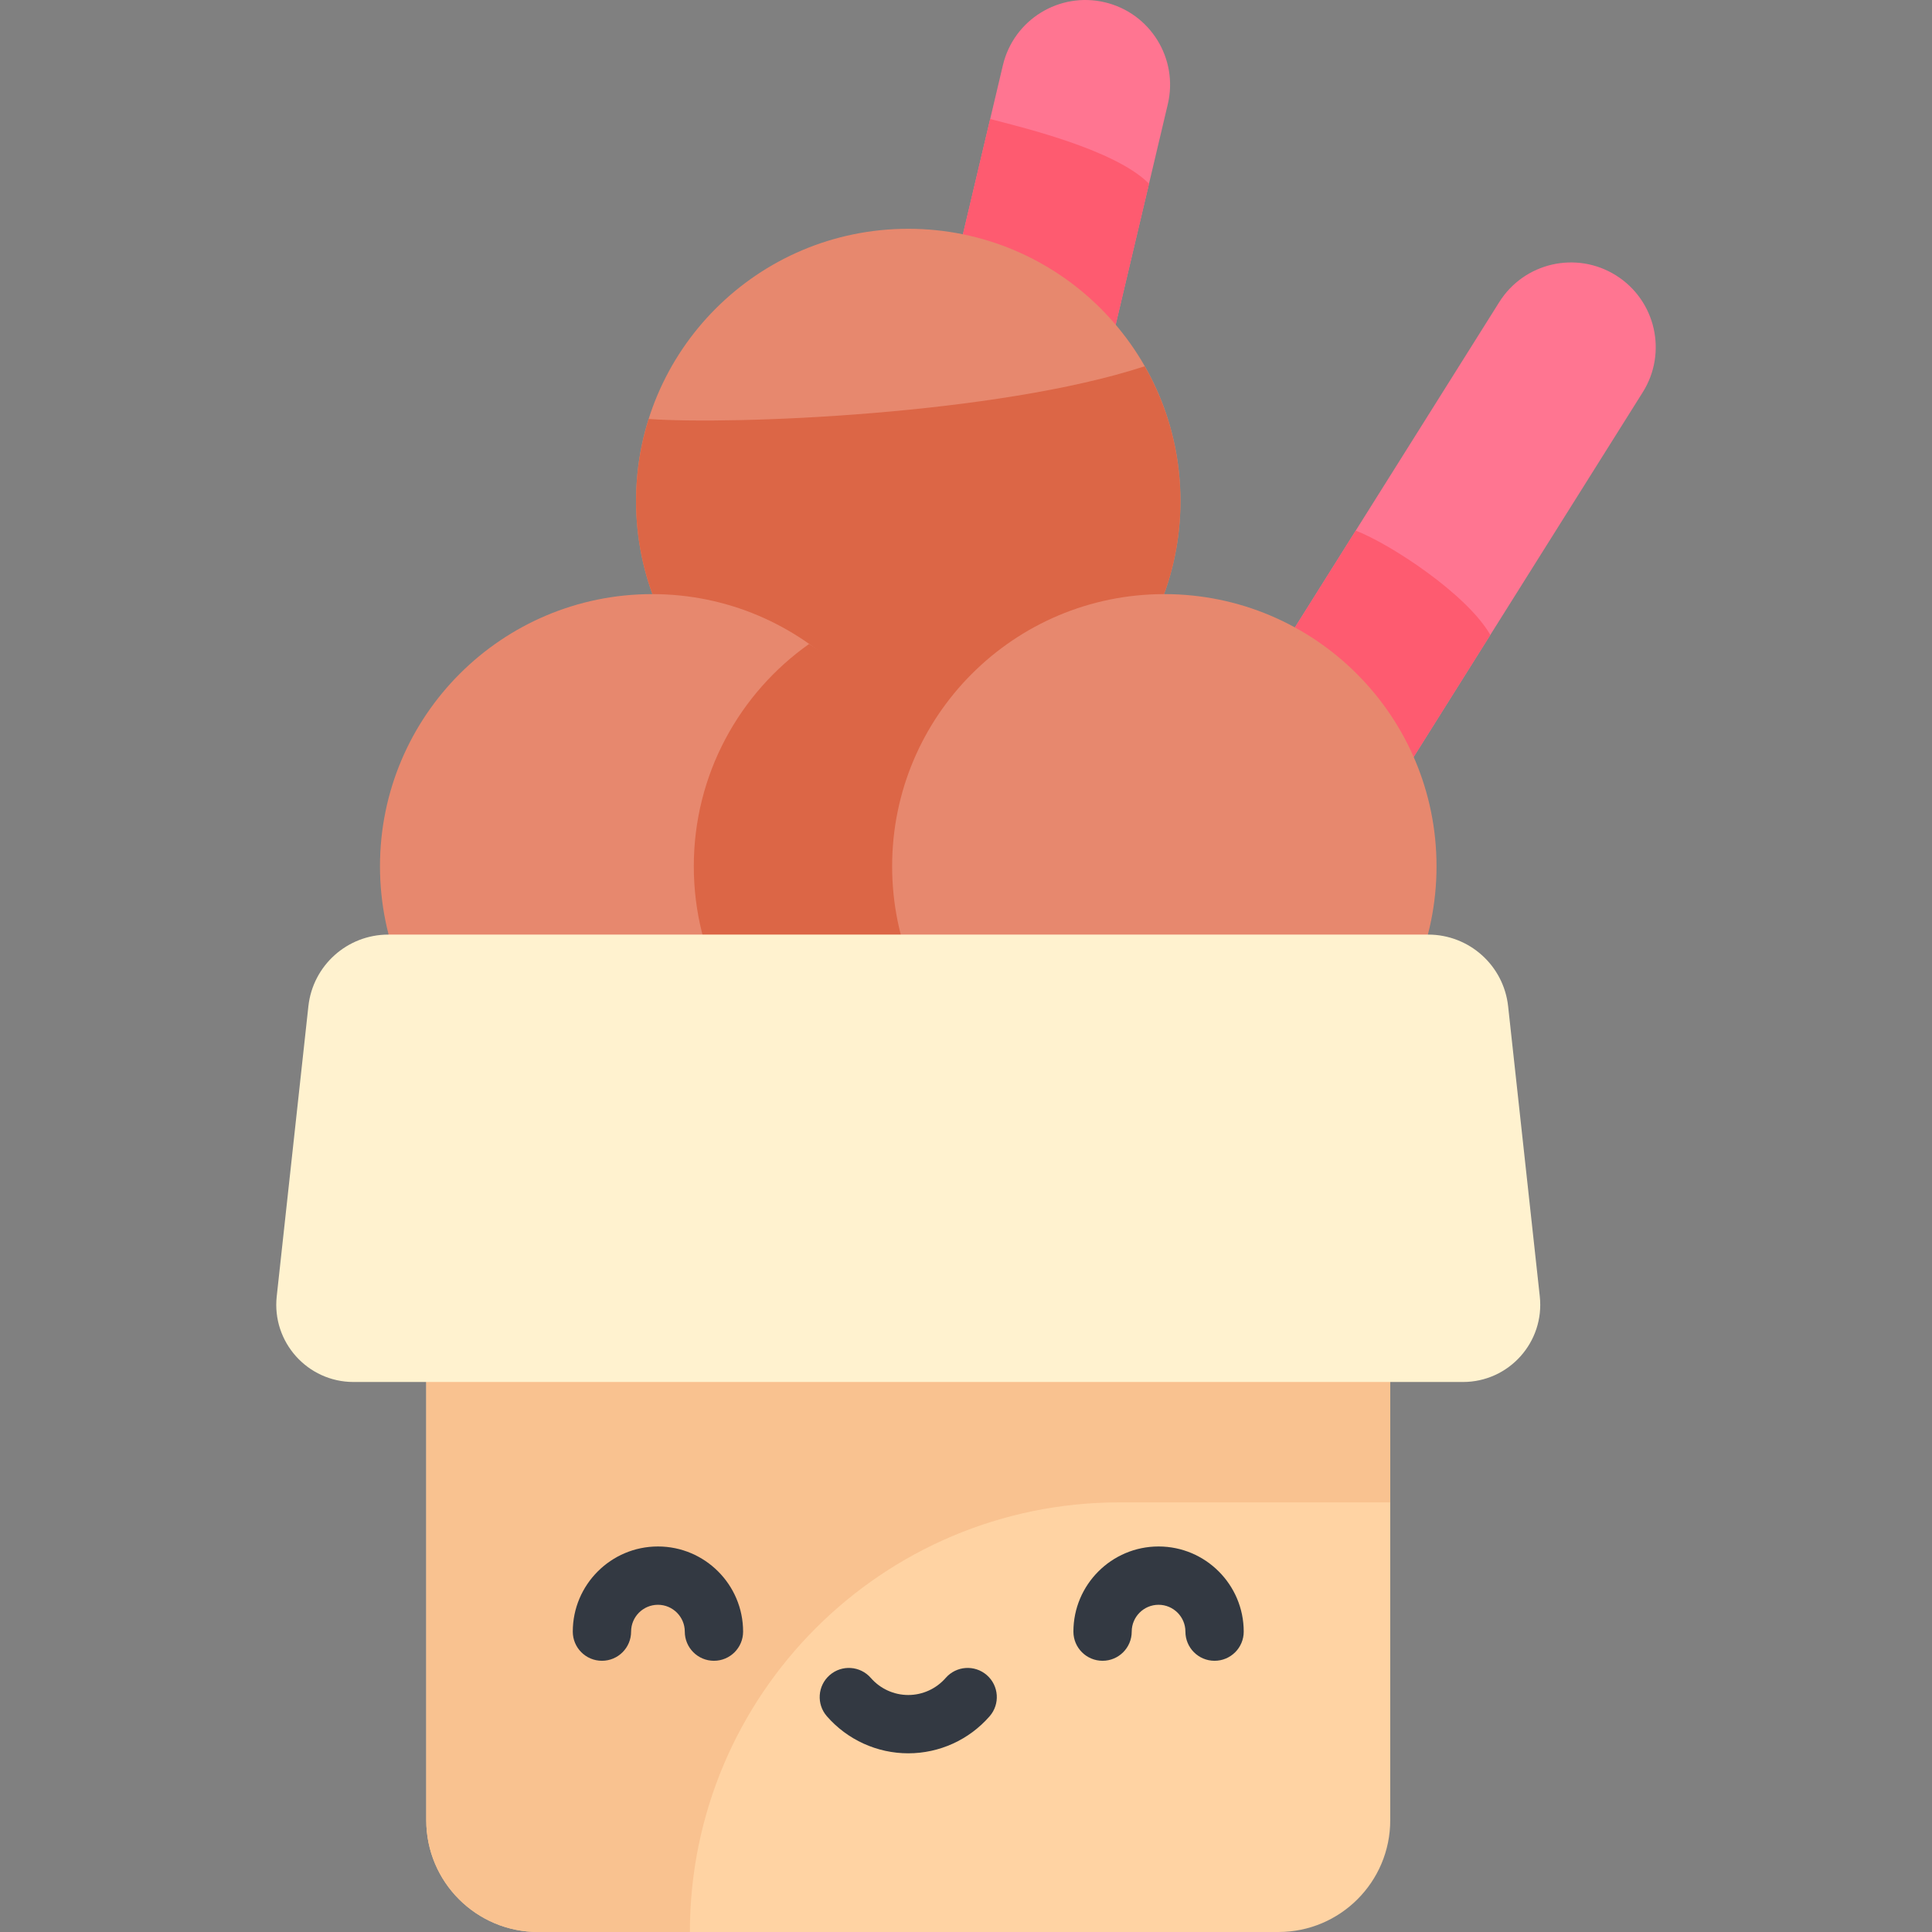 <svg id="Capa_1" enable-background="new 0 0 497 497" height="512" viewBox="0 0 497 497" width="512" xmlns="http://www.w3.org/2000/svg"><rect x="0" y="0" width="497" height="497" fill="#808080" stroke="none"/><path d="m196.246 442.036c-3.961 0-7.97-1.079-11.573-3.341-10.194-6.404-13.266-19.857-6.863-30.051l207.868-330.926c6.402-10.192 19.854-13.266 30.051-6.863 10.194 6.404 13.266 19.857 6.863 30.051l-207.869 330.926c-4.14 6.591-11.228 10.204-18.477 10.204z" fill="#ff7591"/><path d="m348.755 136.499-170.946 272.146c-6.402 10.194-3.33 23.647 6.863 30.051 3.603 2.262 7.611 3.341 11.573 3.341 7.249 0 14.337-3.614 18.478-10.205l168.658-268.503c-6.022-10.497-25.745-23.414-34.626-26.83z" fill="#fe5b70"/><path d="m196.301 422.75c-3.749 1.279-7.892 1.552-12.032.574-11.715-2.77-18.966-14.512-16.196-26.226l89.916-380.312c2.77-11.713 14.509-18.965 26.226-16.196 11.715 2.77 18.966 14.512 16.196 26.226l-89.916 380.312c-1.791 7.574-7.334 13.282-14.194 15.622z" fill="#ff7591"/><path d="m254.719 30.615-86.646 366.482c-2.769 11.715 4.481 23.456 16.196 26.226 4.14.978 8.283.705 12.032-.574 6.861-2.34 12.403-8.048 14.194-15.623l85.085-359.874c-8.909-8.966-33.625-14.715-40.861-16.637z" fill="#fe5b70"/><path d="m109.653 468.24c0 15.884 12.876 28.76 28.76 28.76h190.462c15.884 0 28.76-12.876 28.76-28.76v-183.904h-247.982z" fill="#ffd3a3"/><path d="m287.994 386.478h69.642v-102.142h-247.983v183.904c0 15.884 12.876 28.76 28.76 28.76h39.059c.001-61.04 49.483-110.522 110.522-110.522z" fill="#f9c290"/><circle cx="233.645" cy="128.877" fill="#e7886e" r="70.021"/><path d="m166.866 107.776c-2.102 6.66-3.242 13.746-3.242 21.101 0 38.672 31.35 70.021 70.021 70.021s70.021-31.35 70.021-70.021c0-12.612-3.351-24.434-9.187-34.655-38.052 12.448-105.936 15.118-127.613 13.554z" fill="#dc6646"/><circle cx="167.77" cy="222.853" fill="#e7886e" r="70.021"/><path d="m178.479 222.853c0 23.635 11.722 44.518 29.656 57.198 17.934-12.68 29.656-33.564 29.656-57.198 0-23.635-10.551-45.047-29.656-57.198-17.935 12.68-29.656 33.563-29.656 57.198z" fill="#dc6646"/><circle cx="299.52" cy="222.853" fill="#e7886e" r="70.021"/><path d="m376.345 355.512h-285.4c-11.831 0-21.042-10.271-19.759-22.032l8.143-74.618c1.145-10.493 10.007-18.44 20.562-18.44h267.508c10.555 0 19.417 7.948 20.562 18.44l8.143 74.618c1.283 11.761-7.928 22.032-19.759 22.032z" fill="#fff2cf"/><g fill="#333942"><path d="m183.66 427.231c-4.143 0-7.5-3.357-7.5-7.5 0-3.809-3.099-6.907-6.907-6.907s-6.907 3.099-6.907 6.907c0 4.143-3.357 7.5-7.5 7.5s-7.5-3.357-7.5-7.5c0-12.08 9.827-21.907 21.907-21.907s21.907 9.827 21.907 21.907c0 4.143-3.357 7.5-7.5 7.5z"/><path d="m312.443 427.231c-4.143 0-7.5-3.357-7.5-7.5 0-3.809-3.099-6.907-6.907-6.907s-6.906 3.099-6.906 6.907c0 4.143-3.357 7.5-7.5 7.5s-7.5-3.357-7.5-7.5c0-12.08 9.827-21.907 21.906-21.907 12.08 0 21.907 9.827 21.907 21.907 0 4.143-3.357 7.5-7.5 7.5z"/><path d="m233.645 451.032c-8.024 0-15.655-3.476-20.937-9.534-2.722-3.123-2.396-7.86.727-10.582 3.122-2.721 7.859-2.396 10.582.727 2.431 2.79 5.94 4.39 9.628 4.39s7.197-1.6 9.628-4.39c2.723-3.123 7.457-3.448 10.582-.727 3.122 2.722 3.448 7.459.727 10.582-5.282 6.059-12.913 9.534-20.937 9.534z"/></g></svg>